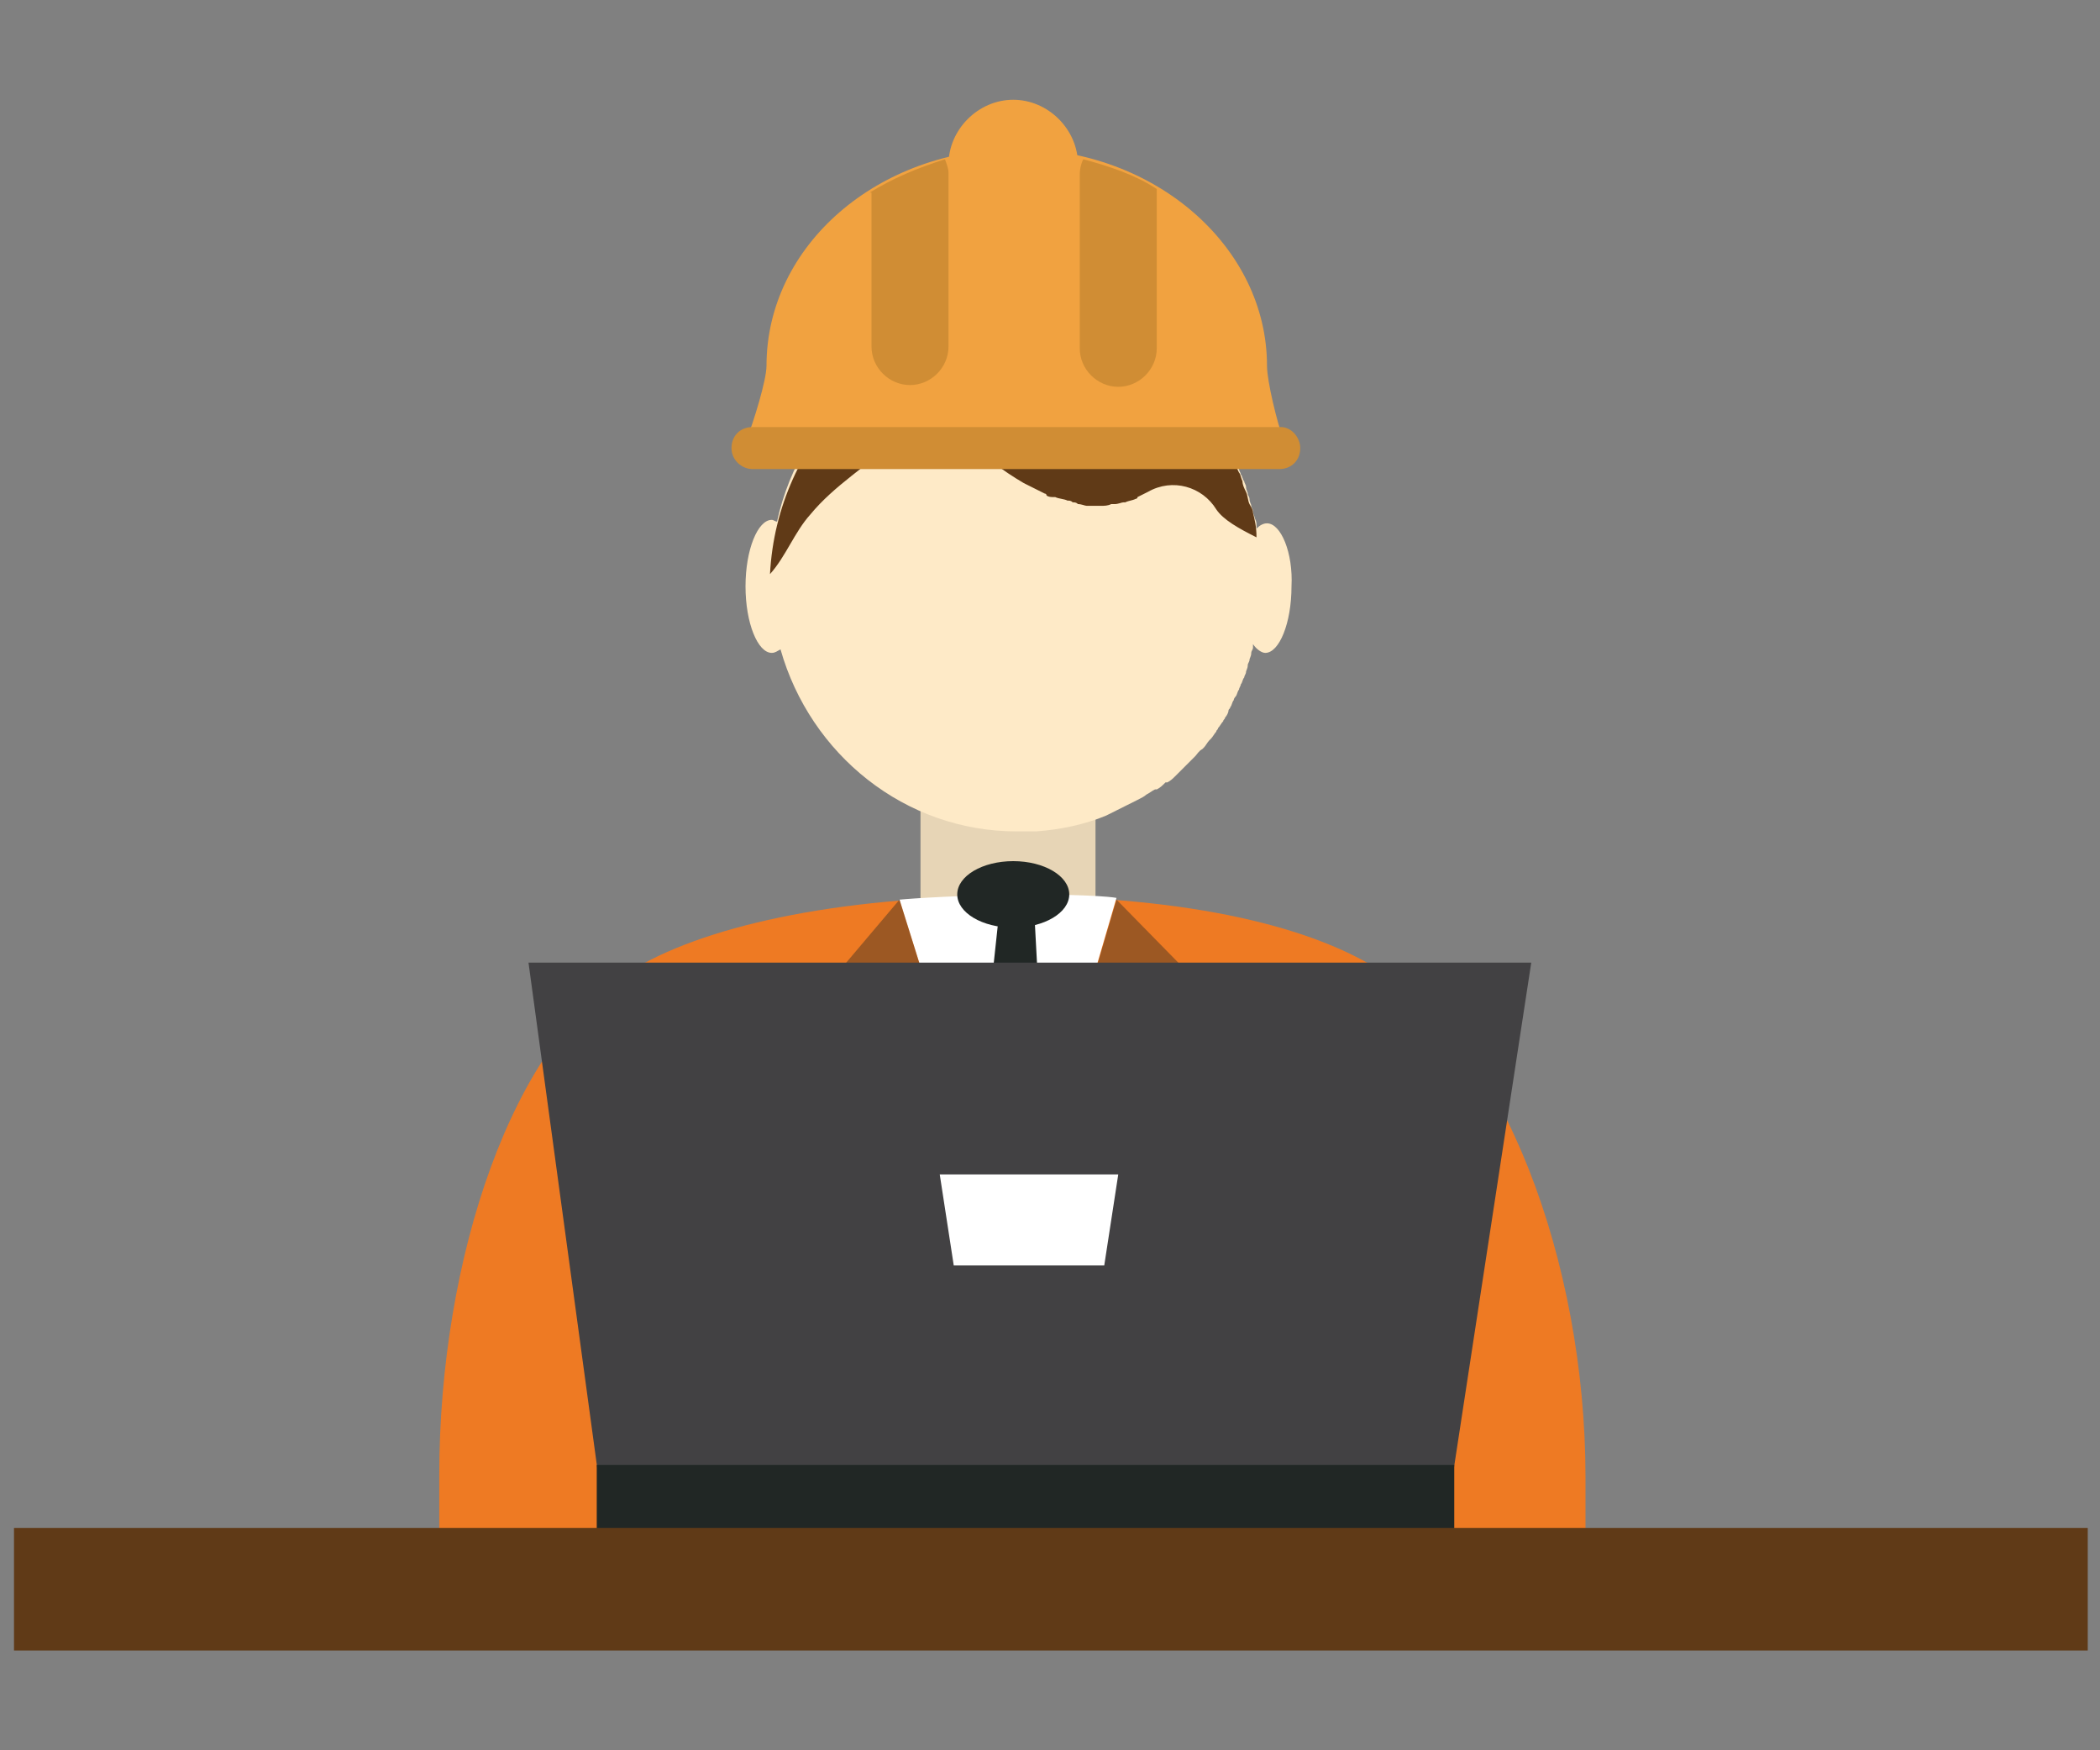 <?xml version="1.0" encoding="utf-8"?>
<!-- Generator: Adobe Illustrator 18.1.1, SVG Export Plug-In . SVG Version: 6.00 Build 0)  -->
<svg version="1.1" id="Layer_1" xmlns="http://www.w3.org/2000/svg" xmlns:xlink="http://www.w3.org/1999/xlink" x="0px" y="0px"
	 viewBox="0 0 120 100" enable-background="new 0 0 120 100" xml:space="preserve">
<rect x="0" y="0" width="120" height="100" fill="#808080" stroke="none"/>
<g>
	<g>
		<rect x="52.6" y="42.3" fill-rule="evenodd" clip-rule="evenodd" fill="#E7D5B6" width="10" height="10.2"/>
		<path fill-rule="evenodd" clip-rule="evenodd" fill="#FEEAC7" d="M72.4,29.9c-0.2,0-0.4,0.1-0.6,0.3c0-0.1,0-0.1,0-0.2
			c0-0.1,0-0.2-0.1-0.4c0-0.1-0.1-0.2-0.1-0.4c0-0.1-0.1-0.2-0.1-0.3c0-0.1-0.1-0.2-0.1-0.4c0-0.1-0.1-0.2-0.1-0.3
			c0-0.1-0.1-0.2-0.1-0.4c0-0.1-0.1-0.2-0.1-0.3c-0.1-0.1-0.1-0.3-0.2-0.4c0-0.1-0.1-0.2-0.1-0.3c-0.1-0.1-0.1-0.3-0.2-0.4
			c0-0.1-0.1-0.2-0.1-0.2c-0.1-0.1-0.1-0.3-0.2-0.4c0-0.1-0.1-0.1-0.1-0.2c-0.1-0.1-0.2-0.3-0.2-0.4c0-0.1-0.1-0.1-0.1-0.2
			c-0.1-0.1-0.2-0.3-0.3-0.4c0-0.1-0.1-0.1-0.1-0.2c-0.1-0.1-0.2-0.3-0.3-0.4c0,0-0.1-0.1-0.1-0.1c-0.1-0.1-0.2-0.3-0.3-0.4
			c0,0-0.1-0.1-0.1-0.1c-0.1-0.1-0.2-0.3-0.4-0.4c0,0-0.1-0.1-0.1-0.1c-0.1-0.1-0.3-0.3-0.4-0.4c0,0-0.1-0.1-0.1-0.1
			c-0.1-0.1-0.3-0.3-0.4-0.4c0,0,0,0-0.1-0.1c-0.1-0.1-0.3-0.3-0.5-0.4c0,0,0,0-0.1-0.1c-0.2-0.1-0.3-0.2-0.5-0.4c0,0,0,0-0.1,0
			c-0.2-0.1-0.3-0.2-0.5-0.3c0,0,0,0,0,0c-0.2-0.1-0.4-0.2-0.5-0.3c0,0,0,0,0,0c-0.2-0.1-0.4-0.2-0.6-0.3c0,0,0,0,0,0
			c-0.2-0.1-0.4-0.2-0.6-0.3c0,0,0,0,0,0c-0.2-0.1-0.4-0.2-0.6-0.3c0,0,0,0,0,0c-1.3-0.5-2.6-0.8-4-0.9c0,0,0,0,0,0
			c-0.2,0-0.5,0-0.7,0c0,0,0,0,0,0c-0.1,0-0.3,0-0.4,0c-6.7,0-12.3,4.8-13.7,11.2c-0.1,0-0.2-0.1-0.3-0.1c-0.8,0-1.5,1.7-1.5,3.8
			c0,2.1,0.7,3.8,1.5,3.8c0.2,0,0.3-0.1,0.5-0.2c1.7,6,7.1,10.4,13.5,10.4c0.1,0,0.3,0,0.4,0c0,0,0,0,0,0c0.2,0,0.5,0,0.7,0
			c0,0,0,0,0,0c1.4-0.1,2.8-0.4,4-0.9c0,0,0,0,0,0c0.2-0.1,0.4-0.2,0.6-0.3c0,0,0,0,0,0c0.2-0.1,0.4-0.2,0.6-0.3c0,0,0,0,0,0
			c0.2-0.1,0.4-0.2,0.6-0.3c0,0,0,0,0,0c0.2-0.1,0.4-0.2,0.5-0.3c0,0,0,0,0,0c0.2-0.1,0.3-0.2,0.5-0.3c0,0,0,0,0.1,0
			c0.2-0.1,0.3-0.2,0.5-0.4c0,0,0,0,0.1,0c0.2-0.1,0.3-0.2,0.5-0.4c0,0,0,0,0.1-0.1c0.1-0.1,0.3-0.3,0.4-0.4c0,0,0.1-0.1,0.1-0.1
			c0.1-0.1,0.3-0.3,0.4-0.4c0,0,0.1-0.1,0.1-0.1c0.1-0.1,0.2-0.3,0.4-0.4c0,0,0.1-0.1,0.1-0.1c0.1-0.1,0.2-0.3,0.3-0.4
			c0,0,0.1-0.1,0.1-0.1c0.1-0.1,0.2-0.3,0.3-0.4c0-0.1,0.1-0.1,0.1-0.2c0.1-0.1,0.2-0.3,0.3-0.4c0-0.1,0.1-0.1,0.1-0.2
			c0.1-0.1,0.2-0.3,0.2-0.4c0-0.1,0.1-0.1,0.1-0.2c0.1-0.1,0.1-0.3,0.2-0.4c0-0.1,0.1-0.2,0.1-0.2c0.1-0.1,0.1-0.3,0.2-0.4
			c0-0.1,0.1-0.2,0.1-0.3c0.1-0.1,0.1-0.3,0.2-0.4c0-0.1,0.1-0.2,0.1-0.3c0-0.1,0.1-0.2,0.1-0.4c0-0.1,0.1-0.2,0.1-0.3
			c0-0.1,0.1-0.2,0.1-0.4c0-0.1,0.1-0.2,0.1-0.3c0-0.1,0-0.1,0-0.2c0.2,0.3,0.5,0.5,0.7,0.5c0.8,0,1.5-1.7,1.5-3.8
			C73.9,31.6,73.2,29.9,72.4,29.9z"/>
		<path fill-rule="evenodd" clip-rule="evenodd" fill="#EE7A23" d="M90.6,84.4c0-12.4-4.8-24.9-11.5-28.8c-3.9-2.6-11-4.4-21.3-4.4
			C47.6,51.2,40,53,36,55.5c-6.7,3.9-10.9,16.4-10.9,28.8v3.4h11.9v-3.4c0-8.2,2.6-13.3,4.3-15.8v19.3h33V69.2
			c1.8,2.7,4.4,7.7,4.4,15.1v3.4h11.9V84.4z"/>
		<path fill-rule="evenodd" clip-rule="evenodd" fill="#603A17" d="M71.6,29.3c0-0.2-0.1-0.3-0.2-0.5c-0.1-0.2-0.1-0.5-0.2-0.7
			c-0.1-0.2-0.2-0.4-0.2-0.6c-0.1-0.2-0.1-0.4-0.2-0.5c-0.1-0.2-0.2-0.4-0.3-0.7c-0.1-0.1-0.1-0.3-0.2-0.4c-0.1-0.2-0.3-0.5-0.4-0.7
			c-0.1-0.1-0.1-0.2-0.2-0.3c-0.2-0.3-0.4-0.5-0.6-0.7c-0.1-0.1-0.1-0.1-0.2-0.2c-0.2-0.3-0.4-0.5-0.7-0.8c0,0-0.1-0.1-0.1-0.1
			c-0.3-0.3-0.5-0.5-0.8-0.7c0,0,0,0-0.1-0.1c-0.3-0.3-0.6-0.5-0.9-0.7c0,0,0,0,0,0c-2.3-1.7-5.2-2.7-8.2-2.7
			c-7.6,0-13.7,6.2-14.1,13.9c0.9-1,1.4-2.4,2.3-3.4c1.4-1.7,3.3-2.8,4.9-4.3c1.1-1,3-1.2,4.1,0c0.8,0.9,2,1.8,3.2,2.5l0,0h0
			c0.4,0.2,0.8,0.4,1.2,0.6c0,0,0.1,0,0.1,0.1c0.1,0.1,0.3,0.1,0.4,0.1c0,0,0,0,0.1,0c0.2,0.1,0.5,0.1,0.7,0.2c0.1,0,0.2,0,0.3,0.1
			c0.1,0,0.2,0,0.3,0.1c0.2,0,0.4,0.1,0.5,0.1c0.1,0,0.2,0,0.2,0c0.1,0,0.3,0,0.4,0c0.1,0,0.1,0,0.2,0c0.2,0,0.4,0,0.6-0.1
			c0.1,0,0.1,0,0.2,0c0.2,0,0.4-0.1,0.5-0.1c0,0,0.1,0,0.1,0c0.2-0.1,0.4-0.1,0.6-0.2c0,0,0.1,0,0.1-0.1c0.2-0.1,0.4-0.2,0.6-0.3
			c1.4-0.8,3.1-0.3,3.9,1c0.4,0.6,1.3,1.1,2.3,1.6C71.8,30.1,71.7,29.7,71.6,29.3z"/>
		<g>
			<g>
				<path fill-rule="evenodd" clip-rule="evenodd" fill="#F1A240" d="M73.4,25.4c0-0.1,0-0.2-0.1-0.4c-0.3-0.8-0.9-3.2-0.9-4.1
					c0-6.8-6.4-12.4-14.3-12.4c-7.9,0-14.3,5.5-14.3,12.4c0,0.8-0.7,3.1-1.2,4.4H73.4z"/>
				<path fill-rule="evenodd" clip-rule="evenodd" fill="#F1A240" d="M57.9,13.1c2,0,3.7-1.7,3.7-3.7c0-2-1.7-3.7-3.7-3.7
					c-2,0-3.7,1.7-3.7,3.7C54.3,11.4,55.9,13.1,57.9,13.1z"/>
				<g>
					<g>
						<g>
							<path fill-rule="evenodd" clip-rule="evenodd" fill="#D08D34" d="M49.7,11c1.3-0.8,2.7-1.4,4.3-1.9c0.1,0.3,0.2,0.5,0.2,0.8
								v9.9c0,1.2-1,2.2-2.2,2.2l0,0c-1.2,0-2.2-1-2.2-2.2V11z"/>
						</g>
						<g>
							<path fill-rule="evenodd" clip-rule="evenodd" fill="#D08D34" d="M61.9,9.1c1.5,0.4,3,0.9,4.2,1.7v9.1c0,1.2-1,2.2-2.2,2.2
								l0,0c-1.2,0-2.2-1-2.2-2.2V10C61.7,9.6,61.8,9.3,61.9,9.1z"/>
						</g>
					</g>
				</g>
			</g>
			<path fill-rule="evenodd" clip-rule="evenodd" fill="#D08D34" d="M74.3,25.6c0,0.7-0.5,1.2-1.2,1.2H43c-0.6,0-1.2-0.5-1.2-1.2
				l0,0c0-0.7,0.5-1.2,1.2-1.2h30.2C73.8,24.4,74.3,25,74.3,25.6L74.3,25.6z"/>
		</g>
		<path fill="#E7D5B6" d="M58.4,51.1"/>
		<path fill-rule="evenodd" clip-rule="evenodd" fill="#FFFFFF" d="M51.4,51.4l6.4,20.4l6-20.5c0,0-0.9-0.2-5.6-0.2
			C53.4,51.2,51.4,51.4,51.4,51.4z"/>
		<ellipse fill-rule="evenodd" clip-rule="evenodd" fill="#212725" cx="57.9" cy="51.1" rx="3.2" ry="1.9"/>
		<polygon fill-rule="evenodd" clip-rule="evenodd" fill="#212725" points="57.1,52.1 55.7,65.1 57.8,71.8 59.8,65.1 59.1,52.1 		
			"/>
		<rect x="62.8" y="71.6" fill-rule="evenodd" clip-rule="evenodd" fill="#FFFFFF" width="8.5" height="4.6"/>
		<polygon opacity="0.4" fill-rule="evenodd" clip-rule="evenodd" fill="#212725" points="63.8,51.4 68.9,56.6 57.8,71.8 		"/>
		<polygon opacity="0.4" fill-rule="evenodd" clip-rule="evenodd" fill="#212725" points="51.4,51.4 47,56.6 57.8,71.9 		"/>
		<rect x="57.3" y="71.7" opacity="0.4" fill-rule="evenodd" clip-rule="evenodd" fill="#212725" width="1" height="16.2"/>
	</g>
	<g>
		<g>
			<polygon fill="#424143" points="30.2,55 87.5,55 83,84.4 34.2,84.4 			"/>
			<rect x="34.1" y="83.7" fill="#212725" width="49" height="4"/>
		</g>
		<polygon fill="#FFFFFF" points="53.7,67.1 63.9,67.1 63.1,72.3 54.5,72.3 		"/>
		<rect x="0.8" y="87.3" fill="#603A17" width="118.5" height="7"/>
	</g>
</g>
</svg>
